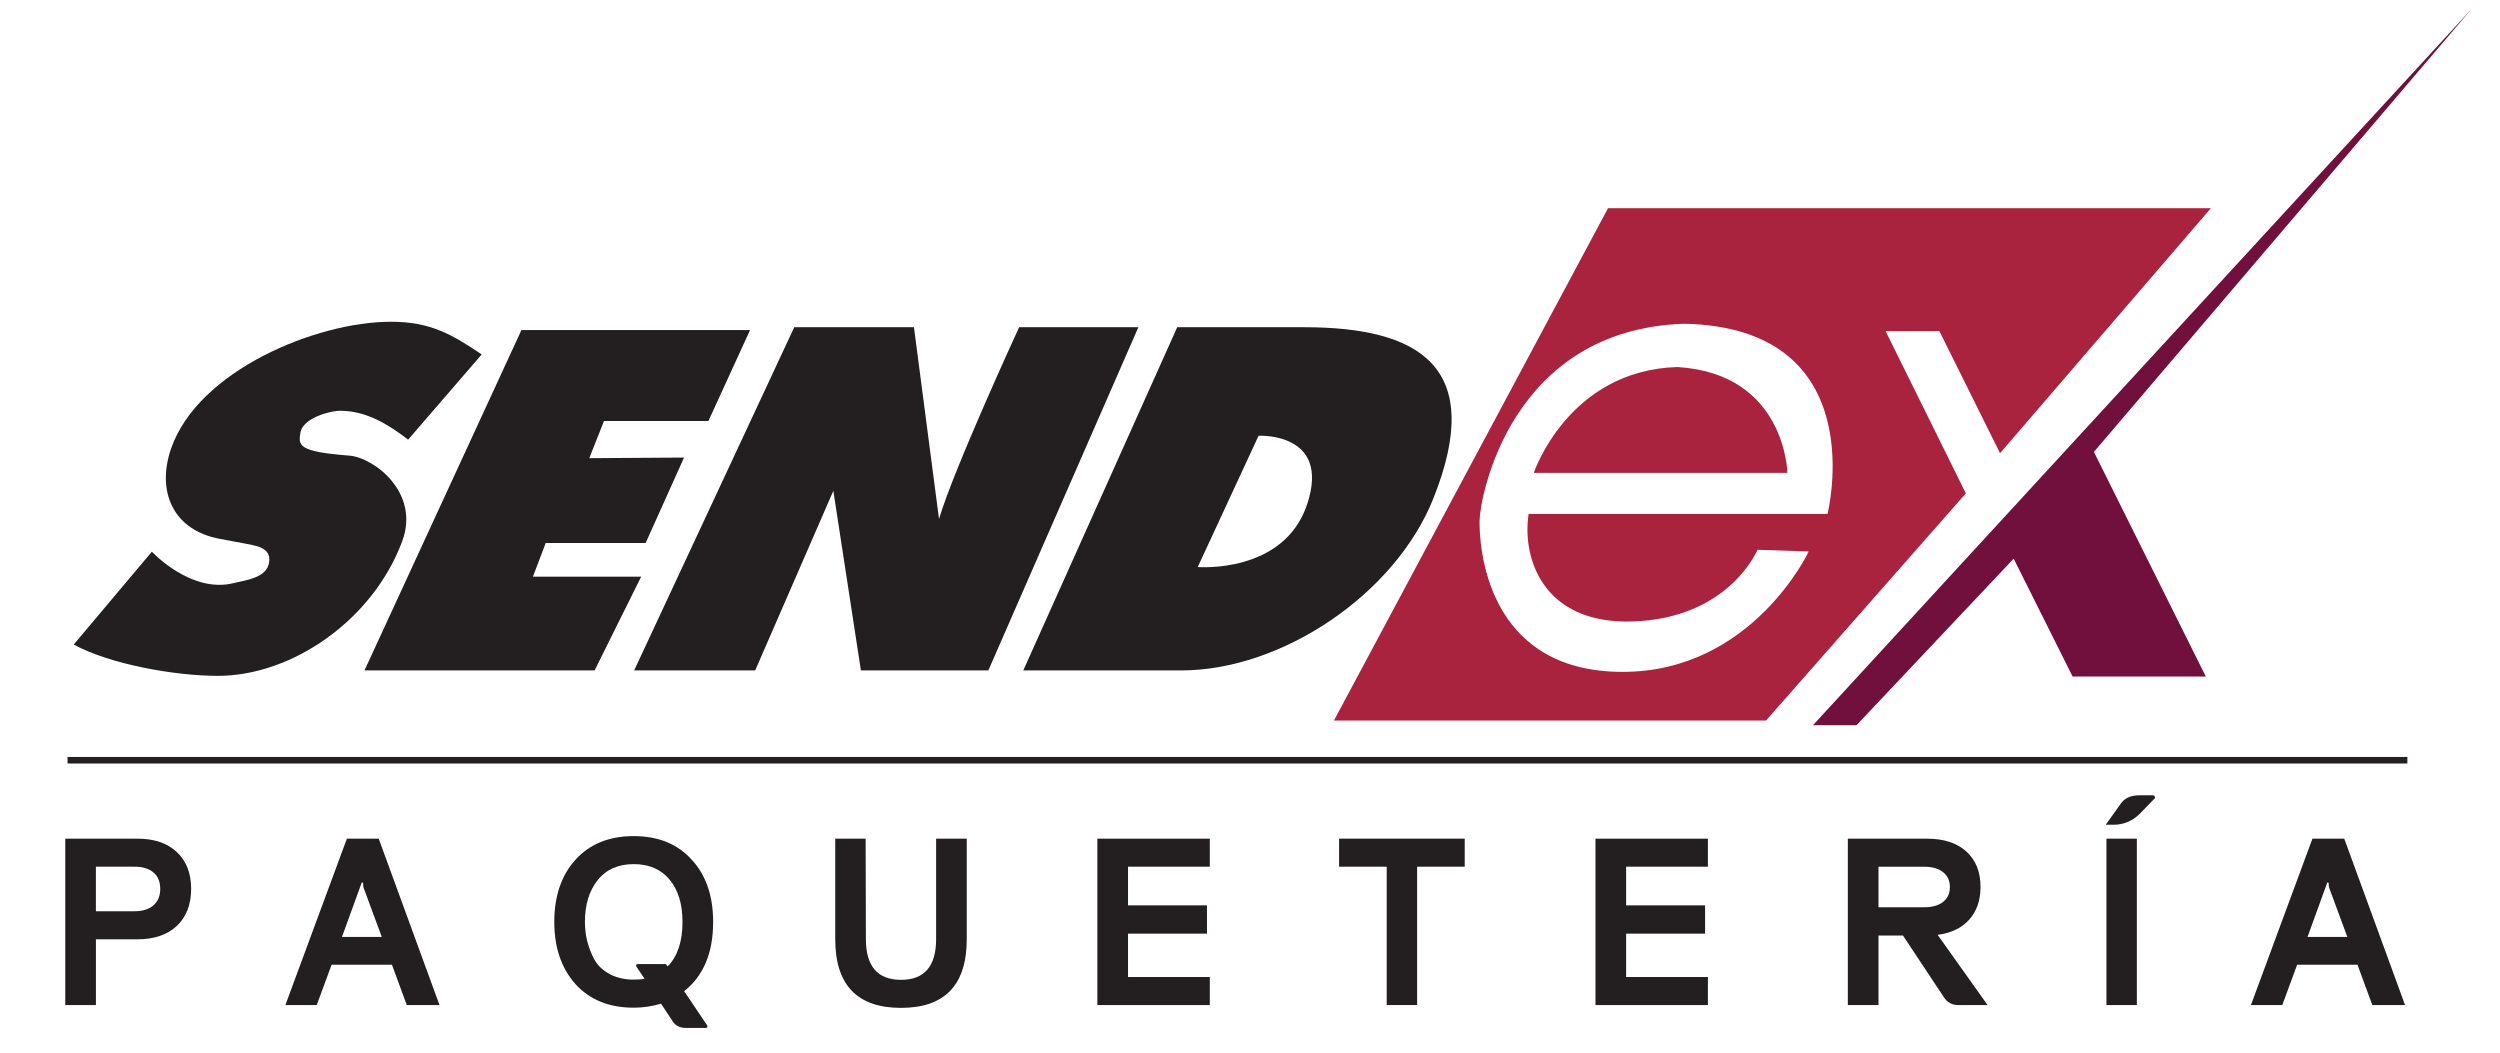 <?xml version="1.0" encoding="UTF-8"?><svg id="Capa_1" xmlns="http://www.w3.org/2000/svg" viewBox="0 0 951.11 400.46"><defs><style>.cls-1{fill:none;stroke:#231f20;stroke-miterlimit:10;stroke-width:2.49px;}.cls-2{fill:#72103d;}.cls-3{fill:#a9233e;}.cls-4{fill:#231f20;}</style></defs><g><path class="cls-4" d="M24.83,319.06h27.44c6.4,0,11.4,1.7,15.02,5.11,3.62,3.41,5.43,8.07,5.43,13.99s-1.81,10.67-5.43,14.08c-3.62,3.41-8.62,5.11-15.02,5.11h-15.78v25.02h-11.66v-63.3Zm11.66,27.62h14.7c3.05,0,5.44-.75,7.17-2.24,1.73-1.49,2.6-3.59,2.6-6.28s-.85-4.77-2.56-6.23-4.11-2.2-7.22-2.2h-14.7v16.95Z"/><path class="cls-4" d="M167.22,382.37h-12.46l-5.65-15.33h-22.96l-5.65,15.33h-11.93l23.4-63.3h12.11l23.13,63.3Zm-29.59-46.63l-7.53,20.71h15.15l-6.9-18.65c-.12-.48-.18-.78-.18-.9v-.72c0-.3-.15-.45-.45-.45h-.09Z"/><path class="cls-4" d="M260.27,377.08l8.7,12.91c.18,.24,.22,.48,.13,.72s-.28,.36-.58,.36h-7.62c-2.21,0-3.86-.81-4.93-2.42l-4.48-6.81c-3.41,1.01-6.87,1.53-10.4,1.53-9.33,0-16.71-2.99-22.15-8.97-5.38-6.04-8.07-13.93-8.07-23.67s2.69-17.75,8.07-23.67c5.44-5.98,12.82-8.97,22.15-8.97s16.68,2.99,22.06,8.97c5.44,5.86,8.16,13.75,8.16,23.67,0,11.78-3.68,20.57-11.03,26.36Zm-19.19-4.39c1.73,0,3.11-.12,4.13-.36l-3.05-4.48c-.18-.24-.22-.48-.13-.72,.09-.24,.31-.36,.67-.36h10.67l.63,.9c3.77-3.82,5.65-9.47,5.65-16.95,0-6.75-1.63-12.11-4.89-16.05-3.26-3.95-7.82-5.92-13.67-5.92s-10.49,2.03-13.72,6.1c-3.23,4.07-4.84,9.36-4.84,15.87,0,5.02,1.17,9.74,3.5,14.17,1.31,2.39,3.29,4.29,5.92,5.69,2.63,1.41,5.68,2.11,9.15,2.11Z"/><path class="cls-4" d="M342.78,383.44c-16.68,0-25.02-8.73-25.02-26.18v-38.2h11.57l.09,38.2c0,10.34,4.45,15.51,13.36,15.51s13.36-5.17,13.36-15.51v-38.2h11.66v38.2c0,17.45-8.34,26.18-25.02,26.18Z"/><path class="cls-4" d="M460.26,319.06v10.67h-31.11v14.71h30.04v10.76h-30.04v16.5h31.11v10.67h-42.77v-63.3h42.77Z"/><path class="cls-4" d="M509.45,319.06h47.79v10.67h-18.11v52.63h-11.57v-52.63h-18.11v-10.67Z"/><path class="cls-4" d="M649.76,319.06v10.67h-31.11v14.71h30.04v10.76h-30.04v16.5h31.11v10.67h-42.77v-63.3h42.77Z"/><path class="cls-4" d="M737.16,355.65l19.01,26.72h-11.21c-2.33,0-4.16-1.02-5.47-3.05l-15.51-23.4h-9.32v26.45h-11.66v-63.3h30.13c6.39,0,11.39,1.63,14.97,4.89,3.59,3.26,5.38,7.76,5.38,13.49,0,5.08-1.44,9.22-4.3,12.42-2.87,3.2-6.87,5.12-12.02,5.78Zm-5.11-25.91h-17.39v15.42h17.39c3.05,0,5.44-.67,7.17-2.02,1.73-1.35,2.6-3.24,2.6-5.69s-.87-4.27-2.6-5.65c-1.73-1.37-4.12-2.06-7.17-2.06Z"/><path class="cls-4" d="M803.98,313.77h-2.87l5.83-8.16c1.44-2.03,3.8-3.05,7.08-3.05h4.93c.42,0,.7,.18,.85,.54,.15,.36,.07,.63-.22,.81l-5.56,5.74c-2.81,2.75-6.16,4.13-10.04,4.13Zm8.97,68.59h-11.57v-63.3h11.57v63.3Z"/><path class="cls-4" d="M915,382.37h-12.46l-5.65-15.33h-22.96l-5.65,15.33h-11.93l23.4-63.3h12.11l23.13,63.3Zm-29.59-46.63l-7.53,20.71h15.15l-6.9-18.65c-.12-.48-.18-.78-.18-.9v-.72c0-.3-.15-.45-.45-.45h-.09Z"/></g><g><path class="cls-4" d="M57.78,209.88s14.86,16.08,31.24,11.93c4.53-1.15,12.42-1.9,13.35-7.79,.93-5.89-5.22-6.41-9.41-7.27l-9.25-1.73c-18.01-3.29-24.22-18.17-18.62-34.37,10.26-29.65,55.2-48.24,83.6-48.24,14.89,0,22.99,4.63,34.57,12.43l-27.98,32.42c-7.26-5.54-15.65-10.98-25.87-10.98-4.16,0-14.26,2.92-15.11,8.28-.77,4.85-1.2,7.25,18.52,8.77,9.5,.73,27.04,14.12,20.22,32.53-11.14,30.05-41.94,51.27-70.17,51.27-16.45,0-41.28-4.47-54.82-11.92l29.73-35.33Z"/><path class="cls-4" d="M198.37,125.58h86.98l-15.84,34.58h-39.72l-5.6,14.15,36.06-.24-14.62,32.5h-38.01l-4.87,12.81h41.18l-17.71,35.67h-87.55l59.7-129.47Z"/><path class="cls-4" d="M302.17,124.49h45.54l9.53,72.97c5.47-18.68,30.48-72.97,30.48-72.97h45.37l-57.08,130.56h-48.49l-10.48-68.32-29.73,68.32h-46.05l60.91-130.56Z"/><path class="cls-4" d="M447.87,124.49h48.31c43.81,0,69.13,14.98,49.15,65.11-14.54,36.48-57.67,65.46-95.94,65.46h-60.09l58.56-130.56Zm7.8,91.24s32.88,2.7,41.67-24c9.02-27.41-18.53-25.95-18.53-25.95l-23.14,49.95Z"/></g><g><path class="cls-3" d="M760.89,172.44l80.24-93.24h-229.36l-104.28,194.92h164.39l76.02-86.42-30.54-61.73h20.47l23.07,46.46Zm-65.62,23.07h-113.71c-2.6,16.89,5.52,41.91,39.31,40.93,37.03-1.07,47.76-27.29,47.76-27.29l19.49,.65s-21.44,45.81-70.82,45.81c-52.3,0-54.55-48.41-54.41-57.5,.14-9.1,11.85-72.77,77.8-74.94,72.45,1.43,54.58,72.34,54.58,72.34Z"/><path class="cls-3" d="M638.09,139.63c-41.58,1.3-54.58,40.28-54.58,40.28h96.49s-.59-37.81-41.91-40.28Z"/></g><polygon class="cls-2" points="689.74 275.89 706.31 275.89 766.09 212.54 788.5 257.37 839.18 257.37 796.62 171.93 940.33 3.37 689.74 275.89"/><line class="cls-1" x1="25.7" y1="289.23" x2="915.87" y2="289.23"/></svg>